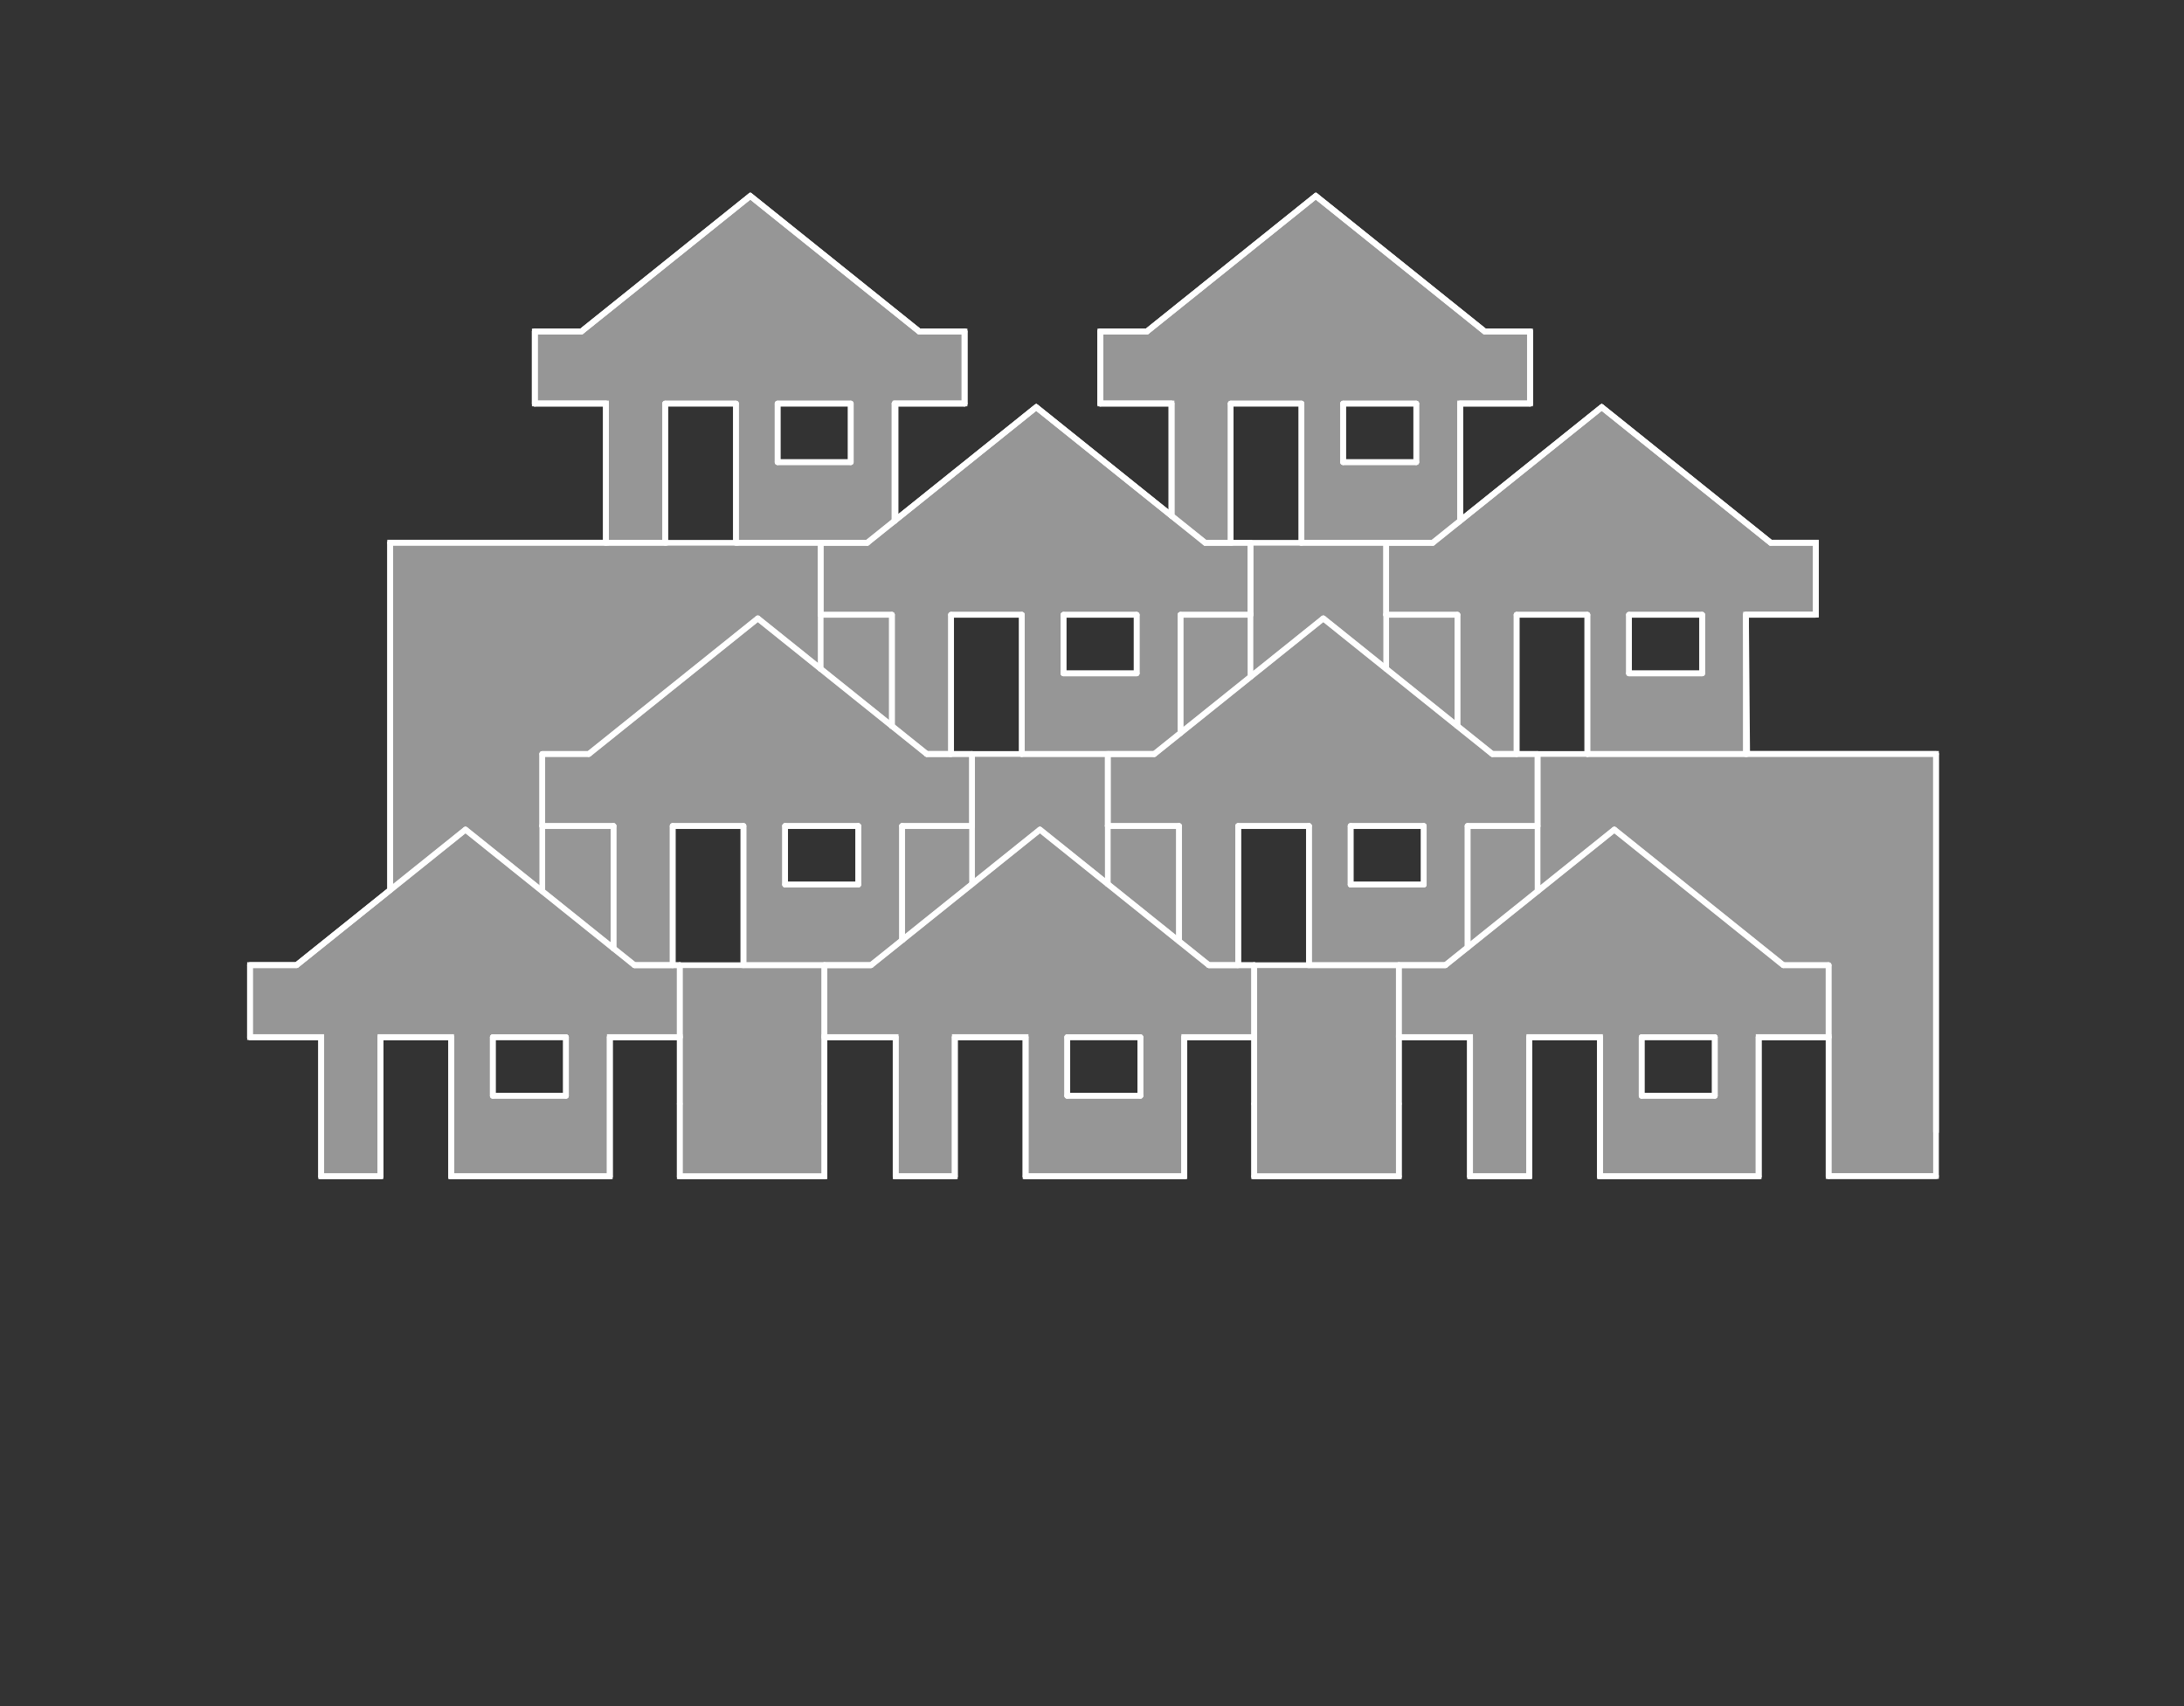 <?xml version="1.0" encoding="utf-8"?>
<!-- Generator: Adobe Illustrator 25.2.1, SVG Export Plug-In . SVG Version: 6.00 Build 0)  -->
<svg version="1.1" xmlns="http://www.w3.org/2000/svg" xmlns:xlink="http://www.w3.org/1999/xlink" x="0px" y="0px"
	 viewBox="0 0 1920 1500" style="enable-background:new 0 0 1920 1500;" xml:space="preserve">
<rect x="0" y="0" width="1920" height="1500" fill="#333333" stroke="none"/>
<style type="text/css">
	.st3{fill:none;stroke:#FFFFFF;stroke-width:5;stroke-miterlimit:10;}
	.st4{fill:none;stroke:#FFFFFF;stroke-width:5;stroke-linecap:round;stroke-linejoin:round;}
</style>
	<path id="coloroutlinesvg" style="fill:#969696;"  
		d="M1535.98,662.9l-1.03-122.38h61.51v-63.31h-39.8l-148.55-119.2l-124.5,99.9V354.83h61.51v-63.31h-39.8
		l-148.55-119.2l-148.55,119.2h-40.92v63.31h62.63v98.63l-118.95-95.45L787.34,457.2V354.83h60.62v-63.31h-39.8l-148.55-119.2
		l-148.55,119.2h-40.92v63.31h62.63v122.38H342.97v305.35l-82.29,66.03h-40.92v63.31h62.63v122.38h52.01V911.9h62.22v122.38h139.46
		V911.9h61.51v122.38h127.16V911.9h62.63v122.38h52.01V911.9h62.22v122.38h139.46V911.9h61.51v122.38h127.16V911.9h62.63v122.38
		h52.01V911.9h62.22v122.38h139.46V911.9h61.51v122.14h94.41V662.9H1535.98z M497.55,963.4h-64.3v-51.5h64.3V963.4z M584.77,354.83
		h63.52v122.38h-63.52V354.83z M653.59,848.59h-62.22V726.21h62.22V848.59z M683.62,354.83h64.3v51.5h-64.3V354.83z M754.52,777.71
		h-64.3v-51.5h64.3V777.71z M898.34,662.9h-62.22V540.52h62.22V662.9z M934.96,540.52h64.3v51.5h-64.3V540.52z M1002.53,963.4h-64.3
		v-51.5h64.3V963.4z M1081.92,354.83h62.22v122.38h-62.22V354.83z M1150.74,848.59h-62.22V726.21h62.22V848.59z M1180.76,354.83
		h64.3v51.5h-64.3V354.83z M1251.67,777.71h-64.3v-51.5h64.3V777.71z M1395.49,662.9h-62.22V540.52h62.22V662.9z M1432.11,540.52
		h64.3v51.5h-64.3V540.52z M1507.52,963.4h-64.3v-51.5h64.3V963.4z"/>

<g id="popup_outline">
	<path class="st3" d="M1535.98,662.78l-1.03-122.38h61.51v-63.31h-39.8l-148.55-119.2l-124.5,99.9V354.71h61.51V291.4h-39.8
		l-148.55-119.2l-148.55,119.2h-40.92v63.31h62.63v98.63L910.96,357.9l-123.62,99.19V354.71h60.62V291.4h-39.8l-148.55-119.2
		L511.06,291.4h-40.92v63.31h62.63v122.38H342.98v305.35l-82.29,66.03h-40.92v63.31h62.63v122.38h52.01V911.78h62.22v122.38h139.46
		V911.78h61.51v122.38h127.16V911.78h62.63v122.38h52.01V911.78h62.22v122.38h139.46V911.78h61.51v122.38h127.16V911.78h62.63
		v122.38h52.01V911.78h62.22v122.38h139.46V911.78h61.51v122.14h94.41V662.78H1535.98z"/>
	<line class="st4" x1="973.88" y1="725.66" x2="973.88" y2="777.26"/>
	<line class="st4" x1="1099.31" y1="594.84" x2="1099.31" y2="539.41"/>
	<line class="st4" x1="897.85" y1="662.9" x2="972.58" y2="662.9"/>
	<line class="st4" x1="972.58" y1="662.9" x2="973.88" y2="662.9"/>
	<line class="st4" x1="476.73" y1="783.55" x2="409.23" y2="729.39"/>
	<line class="st4" x1="1284.65" y1="457.07" x2="1408.1" y2="358.01"/>
	<line class="st4" x1="835.28" y1="662.9" x2="854.56" y2="662.9"/>
	<line class="st4" x1="784.11" y1="638.3" x2="721.48" y2="588.05"/>
	<line class="st4" x1="721.48" y1="588.05" x2="666.21" y2="543.7"/>
	<line class="st4" x1="793.05" y1="826.62" x2="793.05" y2="726.21"/>
	<line class="st4" x1="1291.15" y1="832.14" x2="1352.57" y2="782.86"/>
	<line class="st4" x1="1352.57" y1="782.86" x2="1419.21" y2="729.39"/>
	<line class="st4" x1="343.16" y1="782.41" x2="409.23" y2="729.39"/>
	<line class="st4" x1="786.45" y1="457.91" x2="786.45" y2="354.83"/>
	<line class="st4" x1="1149.84" y1="848.59" x2="1229.73" y2="848.59"/>
	<line class="st4" x1="1143.6" y1="477.21" x2="1099.31" y2="477.21"/>
	<line class="st4" x1="973.88" y1="777.26" x2="914.22" y2="729.39"/>
	<line class="st4" x1="1099.62" y1="594.84" x2="1163.35" y2="543.7"/>
	<line class="st4" x1="1535.98" y1="662.9" x2="1395.47" y2="662.9"/>
	<line class="st4" x1="1395.47" y1="662.9" x2="1351.7" y2="662.9"/>
	<line class="st4" x1="787.34" y1="457.2" x2="910.95" y2="358.01"/>
	<line class="st4" x1="476.73" y1="782.21" x2="476.73" y2="725.69"/>
	<line class="st4" x1="721.48" y1="588.05" x2="721.48" y2="540.45"/>
	<line class="st4" x1="648.29" y1="477.21" x2="585.99" y2="477.21"/>
	<line class="st4" x1="585.99" y1="477.21" x2="532.08" y2="477.21"/>
	<line class="st4" x1="532.08" y1="477.21" x2="342.97" y2="477.21"/>
	<line class="st4" x1="973.88" y1="663.38" x2="973.88" y2="726.21"/>
	<line class="st4" x1="1333.27" y1="662.9" x2="1351.71" y2="662.9"/>
	<line class="st4" x1="1281.25" y1="638.3" x2="1218.75" y2="588.16"/>
	<line class="st4" x1="1218.75" y1="588.16" x2="1163.35" y2="543.7"/>
	<line class="st4" x1="1290.2" y1="832.9" x2="1290.2" y2="726.21"/>
	<line class="st4" x1="652.48" y1="848.59" x2="724.74" y2="848.59"/>
	<line class="st4" x1="1283.6" y1="457.91" x2="1283.6" y2="354.83"/>
	<line class="st4" x1="1351.71" y1="783.55" x2="1351.71" y2="727.23"/>
	<line class="st4" x1="793.76" y1="826.05" x2="855.18" y2="776.77"/>
	<line class="st4" x1="855.18" y1="776.77" x2="914.22" y2="729.39"/>
	<line class="st4" x1="854.56" y1="662.9" x2="897.85" y2="662.9"/>
	<line class="st4" x1="539.44" y1="833.87" x2="476.73" y2="783.55"/>
	<line class="st4" x1="260.68" y1="848.59" x2="219.76" y2="848.59"/>
	<line class="st4" x1="597.59" y1="848.59" x2="591.53" y2="848.59"/>
	<line class="st4" x1="1270.65" y1="848.59" x2="1229.73" y2="848.59"/>
	<line class="st4" x1="1607.56" y1="848.59" x2="1567.76" y2="848.59"/>
	<line class="st4" x1="839.39" y1="1034.28" x2="839.39" y2="911.9"/>
	<line class="st4" x1="839.39" y1="911.9" x2="901.61" y2="911.9"/>
	<line class="st4" x1="901.61" y1="911.9" x2="901.61" y2="1034.28"/>
	<line class="st4" x1="1041.07" y1="1034.28" x2="1041.07" y2="911.9"/>
	<line class="st4" x1="1041.07" y1="911.9" x2="1102.57" y2="911.9"/>
	<line class="st4" x1="1102.57" y1="911.9" x2="1102.57" y2="848.59"/>
	<line class="st4" x1="938.23" y1="963.4" x2="1002.53" y2="963.4"/>
	<line class="st4" x1="765.67" y1="848.59" x2="793.76" y2="826.05"/>
	<line class="st4" x1="1062.77" y1="848.59" x2="1036.8" y2="827.75"/>
	<line class="st4" x1="765.67" y1="848.59" x2="724.74" y2="848.59"/>
	<line class="st4" x1="1062.77" y1="848.59" x2="1087.87" y2="848.59"/>
	<line class="st4" x1="787.37" y1="1034.28" x2="839.39" y2="1034.28"/>
	<line class="st4" x1="901.61" y1="1034.28" x2="1041.07" y2="1034.28"/>
	<line class="st4" x1="724.74" y1="848.59" x2="724.74" y2="911.9"/>
	<line class="st4" x1="724.74" y1="911.9" x2="787.37" y2="911.9"/>
	<line class="st4" x1="787.37" y1="911.9" x2="787.37" y2="1034.28"/>
	<line class="st4" x1="938.23" y1="911.9" x2="938.23" y2="963.4"/>
	<line class="st4" x1="1002.53" y1="911.9" x2="938.23" y2="911.9"/>
	<line class="st4" x1="1002.53" y1="963.4" x2="1002.53" y2="911.9"/>
	<line class="st4" x1="1607.56" y1="1034.04" x2="1607.56" y2="911.65"/>
	<line class="st4" x1="1701.97" y1="1034.04" x2="1607.56" y2="1034.04"/>
	<line class="st4" x1="1701.97" y1="662.9" x2="1701.97" y2="995.2"/>
	<line class="st4" x1="1081.92" y1="477.21" x2="1081.92" y2="354.83"/>
	<line class="st4" x1="1081.92" y1="354.83" x2="1144.14" y2="354.83"/>
	<line class="st4" x1="1144.14" y1="354.83" x2="1144.14" y2="477.21"/>
	<line class="st4" x1="1283.6" y1="354.83" x2="1345.11" y2="354.83"/>
	<line class="st4" x1="1345.11" y1="354.83" x2="1345.11" y2="291.52"/>
	<line class="st4" x1="1180.76" y1="406.33" x2="1245.07" y2="406.33"/>
	<line class="st4" x1="1008.2" y1="291.52" x2="1156.75" y2="172.32"/>
	<line class="st4" x1="1305.31" y1="291.52" x2="1156.75" y2="172.32"/>
	<line class="st4" x1="1008.2" y1="291.52" x2="967.28" y2="291.52"/>
	<line class="st4" x1="967.28" y1="291.52" x2="967.28" y2="354.83"/>
	<line class="st4" x1="967.28" y1="354.83" x2="1029.91" y2="354.83"/>
	<line class="st4" x1="1029.91" y1="354.83" x2="1029.91" y2="452.38"/>
	<line class="st4" x1="1180.76" y1="354.83" x2="1180.76" y2="406.33"/>
	<line class="st4" x1="1245.07" y1="354.83" x2="1180.76" y2="354.83"/>
	<line class="st4" x1="1245.07" y1="406.33" x2="1245.07" y2="354.83"/>
	<line class="st4" x1="597.59" y1="1034.28" x2="597.59" y2="970.48"/>
	<line class="st4" x1="597.59" y1="970.48" x2="597.59" y2="911.37"/>
	<line class="st4" x1="597.59" y1="1034.28" x2="724.74" y2="1034.28"/>
	<line class="st4" x1="597.59" y1="848.59" x2="652.48" y2="848.59"/>
	<line class="st4" x1="724.74" y1="970.48" x2="724.74" y2="1034.28"/>
	<line class="st4" x1="724.74" y1="911.39" x2="724.74" y2="970.48"/>
	<line class="st4" x1="1088.52" y1="848.59" x2="1088.52" y2="726.21"/>
	<line class="st4" x1="1088.52" y1="726.21" x2="1150.74" y2="726.21"/>
	<line class="st4" x1="1150.74" y1="726.21" x2="1150.74" y2="848.59"/>
	<line class="st4" x1="1290.2" y1="726.21" x2="1351.71" y2="726.21"/>
	<line class="st4" x1="1351.71" y1="726.21" x2="1351.71" y2="662.9"/>
	<line class="st4" x1="1187.36" y1="777.71" x2="1251.67" y2="777.71"/>
	<line class="st4" x1="1014.8" y1="662.9" x2="1037.94" y2="644.34"/>
	<line class="st4" x1="1311.91" y1="662.9" x2="1281.25" y2="638.3"/>
	<line class="st4" x1="1311.91" y1="662.9" x2="1333.27" y2="662.9"/>
	<line class="st4" x1="973.88" y1="662.9" x2="973.88" y2="663.38"/>
	<line class="st4" x1="973.88" y1="726.21" x2="1036.51" y2="726.21"/>
	<line class="st4" x1="1036.51" y1="726.21" x2="1036.51" y2="827.17"/>
	<line class="st4" x1="1187.36" y1="726.21" x2="1187.36" y2="777.71"/>
	<line class="st4" x1="1251.67" y1="726.21" x2="1187.36" y2="726.21"/>
	<line class="st4" x1="1251.67" y1="777.71" x2="1251.67" y2="726.21"/>
	<line class="st4" x1="721.48" y1="477.21" x2="648.29" y2="477.21"/>
	<line class="st4" x1="342.97" y1="477.21" x2="342.97" y2="782.04"/>
	<line class="st4" x1="836.12" y1="662.9" x2="836.12" y2="540.52"/>
	<line class="st4" x1="836.12" y1="540.52" x2="898.34" y2="540.52"/>
	<line class="st4" x1="898.34" y1="540.52" x2="898.34" y2="662.9"/>
	<line class="st4" x1="1037.8" y1="540.52" x2="1099.31" y2="540.52"/>
	<line class="st4" x1="1099.31" y1="540.52" x2="1099.31" y2="477.21"/>
	<line class="st4" x1="934.96" y1="592.02" x2="999.27" y2="592.02"/>
	<line class="st4" x1="762.4" y1="477.21" x2="787.34" y2="457.2"/>
	<line class="st4" x1="1059.51" y1="477.21" x2="1029.91" y2="453.46"/>
	<line class="st4" x1="762.4" y1="477.21" x2="721.48" y2="477.21"/>
	<line class="st4" x1="1059.51" y1="477.21" x2="1083.07" y2="477.21"/>
	<line class="st4" x1="721.48" y1="477.21" x2="721.48" y2="540.52"/>
	<line class="st4" x1="721.48" y1="540.52" x2="784.11" y2="540.52"/>
	<line class="st4" x1="784.11" y1="540.52" x2="784.11" y2="638.3"/>
	<line class="st4" x1="934.96" y1="540.52" x2="934.96" y2="592.02"/>
	<line class="st4" x1="999.27" y1="540.52" x2="934.96" y2="540.52"/>
	<line class="st4" x1="999.27" y1="592.02" x2="999.27" y2="540.52"/>
	<line class="st4" x1="517.65" y1="662.9" x2="476.73" y2="662.9"/>
	<line class="st4" x1="1014.8" y1="662.9" x2="973.88" y2="662.9"/>
	<line class="st4" x1="1701.97" y1="662.9" x2="1535.98" y2="662.9"/>
	<line class="st4" x1="1037.94" y1="644.34" x2="1099.62" y2="594.84"/>
	<line class="st4" x1="1037.8" y1="644.06" x2="1037.8" y2="540.52"/>
	<line class="st4" x1="1036.8" y1="827.75" x2="973.88" y2="777.26"/>
	<line class="st4" x1="1087.87" y1="848.59" x2="1102.57" y2="848.59"/>
	<line class="st4" x1="1029.91" y1="453.46" x2="910.95" y2="358.01"/>
	<line class="st4" x1="1083.07" y1="477.21" x2="1099.31" y2="477.21"/>
	<line class="st4" x1="1218.63" y1="477.21" x2="1143.6" y2="477.21"/>
	<line class="st4" x1="1102.57" y1="1034.28" x2="1102.57" y2="970.48"/>
	<line class="st4" x1="1102.57" y1="970.48" x2="1102.57" y2="913.37"/>
	<line class="st4" x1="1102.57" y1="1034.28" x2="1229.73" y2="1034.28"/>
	<line class="st4" x1="1102.57" y1="848.59" x2="1149.84" y2="848.59"/>
	<line class="st4" x1="1229.73" y1="970.48" x2="1229.73" y2="1034.28"/>
	<line class="st4" x1="1305.31" y1="291.52" x2="1345.11" y2="291.52"/>
	<line class="st4" x1="584.77" y1="477.21" x2="584.77" y2="354.83"/>
	<line class="st4" x1="584.77" y1="354.83" x2="646.99" y2="354.83"/>
	<line class="st4" x1="646.99" y1="354.83" x2="646.99" y2="477.21"/>
	<line class="st4" x1="786.45" y1="354.83" x2="847.96" y2="354.83"/>
	<line class="st4" x1="847.96" y1="354.83" x2="847.96" y2="291.52"/>
	<line class="st4" x1="683.62" y1="406.33" x2="747.92" y2="406.33"/>
	<line class="st4" x1="511.05" y1="291.52" x2="659.61" y2="172.32"/>
	<line class="st4" x1="808.16" y1="291.52" x2="659.61" y2="172.32"/>
	<line class="st4" x1="511.05" y1="291.52" x2="470.13" y2="291.52"/>
	<line class="st4" x1="808.16" y1="291.52" x2="847.96" y2="291.52"/>
	<line class="st4" x1="470.13" y1="291.52" x2="470.13" y2="354.83"/>
	<line class="st4" x1="470.13" y1="354.83" x2="532.76" y2="354.83"/>
	<line class="st4" x1="532.76" y1="354.83" x2="532.76" y2="477.21"/>
	<line class="st4" x1="683.62" y1="354.83" x2="683.62" y2="406.33"/>
	<line class="st4" x1="747.92" y1="354.83" x2="683.62" y2="354.83"/>
	<line class="st4" x1="747.92" y1="406.33" x2="747.92" y2="354.83"/>
	<line class="st4" x1="334.4" y1="1034.28" x2="334.4" y2="911.9"/>
	<line class="st4" x1="334.4" y1="911.9" x2="396.62" y2="911.9"/>
	<line class="st4" x1="396.62" y1="911.9" x2="396.62" y2="1034.28"/>
	<line class="st4" x1="536.08" y1="1034.28" x2="536.08" y2="911.9"/>
	<line class="st4" x1="536.08" y1="911.9" x2="597.59" y2="911.9"/>
	<line class="st4" x1="597.59" y1="911.9" x2="597.59" y2="848.59"/>
	<line class="st4" x1="433.24" y1="963.4" x2="497.55" y2="963.4"/>
	<line class="st4" x1="260.68" y1="848.59" x2="343.16" y2="782.41"/>
	<line class="st4" x1="557.79" y1="848.59" x2="539.44" y2="833.87"/>
	<line class="st4" x1="557.79" y1="848.59" x2="591.53" y2="848.59"/>
	<line class="st4" x1="282.39" y1="1034.28" x2="334.4" y2="1034.28"/>
	<line class="st4" x1="396.62" y1="1034.28" x2="536.08" y2="1034.28"/>
	<line class="st4" x1="219.76" y1="911.9" x2="282.39" y2="911.9"/>
	<line class="st4" x1="282.39" y1="911.9" x2="282.39" y2="1034.28"/>
	<line class="st4" x1="433.24" y1="911.9" x2="433.24" y2="963.4"/>
	<line class="st4" x1="497.55" y1="911.9" x2="433.24" y2="911.9"/>
	<line class="st4" x1="497.55" y1="963.4" x2="497.55" y2="911.9"/>
	<line class="st4" x1="1344.37" y1="1034.28" x2="1344.37" y2="911.9"/>
	<line class="st4" x1="1344.37" y1="911.9" x2="1406.59" y2="911.9"/>
	<line class="st4" x1="1406.59" y1="911.9" x2="1406.59" y2="1034.28"/>
	<line class="st4" x1="1443.22" y1="963.4" x2="1507.52" y2="963.4"/>
	<line class="st4" x1="1270.65" y1="848.59" x2="1291.15" y2="832.14"/>
	<line class="st4" x1="1567.76" y1="848.59" x2="1419.21" y2="729.39"/>
	<line class="st4" x1="1292.36" y1="1034.28" x2="1344.37" y2="1034.28"/>
	<line class="st4" x1="1406.59" y1="1034.28" x2="1546.05" y2="1034.28"/>
	<line class="st4" x1="1229.73" y1="848.59" x2="1229.73" y2="911.9"/>
	<line class="st4" x1="1229.73" y1="911.9" x2="1292.36" y2="911.9"/>
	<line class="st4" x1="1292.36" y1="911.9" x2="1292.36" y2="1034.28"/>
	<line class="st4" x1="1546.05" y1="1034.28" x2="1546.05" y2="911.9"/>
	<line class="st4" x1="1546.05" y1="911.9" x2="1607.56" y2="911.9"/>
	<line class="st4" x1="1607.56" y1="911.9" x2="1607.56" y2="848.59"/>
	<line class="st4" x1="1443.22" y1="911.9" x2="1443.22" y2="963.4"/>
	<line class="st4" x1="1507.52" y1="911.9" x2="1443.22" y2="911.9"/>
	<line class="st4" x1="1507.52" y1="963.4" x2="1507.52" y2="911.9"/>
	<line class="st4" x1="591.37" y1="848.59" x2="591.37" y2="726.21"/>
	<line class="st4" x1="591.37" y1="726.21" x2="653.59" y2="726.21"/>
	<line class="st4" x1="653.59" y1="726.21" x2="653.59" y2="848.59"/>
	<line class="st4" x1="793.05" y1="726.21" x2="854.56" y2="726.21"/>
	<line class="st4" x1="854.56" y1="726.21" x2="854.56" y2="662.9"/>
	<line class="st4" x1="690.22" y1="777.71" x2="754.52" y2="777.71"/>
	<line class="st4" x1="517.65" y1="662.9" x2="666.21" y2="543.7"/>
	<line class="st4" x1="814.76" y1="662.9" x2="784.11" y2="638.3"/>
	<line class="st4" x1="814.76" y1="662.9" x2="835.28" y2="662.9"/>
	<line class="st4" x1="476.73" y1="662.9" x2="476.73" y2="726.21"/>
	<line class="st4" x1="476.73" y1="726.21" x2="539.36" y2="726.21"/>
	<line class="st4" x1="539.36" y1="726.21" x2="539.36" y2="833.71"/>
	<line class="st4" x1="690.22" y1="726.21" x2="690.22" y2="777.71"/>
	<line class="st4" x1="754.52" y1="726.21" x2="690.22" y2="726.21"/>
	<line class="st4" x1="754.52" y1="777.71" x2="754.52" y2="726.21"/>
	<line class="st4" x1="1333.27" y1="662.9" x2="1333.27" y2="540.52"/>
	<line class="st4" x1="1333.27" y1="540.52" x2="1395.49" y2="540.52"/>
	<line class="st4" x1="1395.49" y1="540.52" x2="1395.49" y2="662.9"/>
	<line class="st4" x1="1534.95" y1="662.9" x2="1534.95" y2="540.52"/>
	<line class="st4" x1="1534.95" y1="540.52" x2="1596.46" y2="540.52"/>
	<line class="st4" x1="1596.46" y1="540.52" x2="1596.46" y2="477.21"/>
	<line class="st4" x1="1432.11" y1="592.02" x2="1496.41" y2="592.02"/>
	<line class="st4" x1="1259.55" y1="477.21" x2="1284.65" y2="457.07"/>
	<line class="st4" x1="1556.65" y1="477.21" x2="1408.1" y2="358.01"/>
	<line class="st4" x1="1259.55" y1="477.21" x2="1218.63" y2="477.21"/>
	<line class="st4" x1="1556.65" y1="477.21" x2="1596.46" y2="477.21"/>
	<line class="st4" x1="1218.63" y1="477.21" x2="1218.63" y2="540.52"/>
	<line class="st4" x1="1218.63" y1="540.52" x2="1281.25" y2="540.52"/>
	<line class="st4" x1="1281.25" y1="540.52" x2="1281.25" y2="638.3"/>
	<line class="st4" x1="1432.11" y1="540.52" x2="1432.11" y2="592.02"/>
	<line class="st4" x1="1496.41" y1="540.52" x2="1432.11" y2="540.52"/>
	<line class="st4" x1="1496.41" y1="592.02" x2="1496.41" y2="540.52"/>
	<line class="st4" x1="1229.73" y1="910.73" x2="1229.73" y2="970.48"/>
	<line class="st4" x1="1218.63" y1="540.21" x2="1218.63" y2="587.9"/>
	<line class="st4" x1="854.56" y1="776.77" x2="854.56" y2="726"/>
	<rect x="433.24" y="911.9" class="st4" width="64.3" height="51.5"/>
	<polygon class="st4" points="765.67,848.59 724.74,848.59 724.74,911.9 787.37,911.9 787.37,1034.28 839.39,1034.28 839.39,911.9 
		901.61,911.9 901.61,1034.28 1041.07,1034.28 1041.07,911.9 1102.57,911.9 1102.57,848.59 1062.77,848.59 914.22,729.39 	"/>
	<rect x="938.23" y="911.9" class="st4" width="64.3" height="51.5"/>
	<polygon class="st4" points="1270.65,848.59 1229.73,848.59 1229.73,911.9 1292.36,911.9 1292.36,1034.28 1344.37,1034.28 
		1344.37,911.9 1406.59,911.9 1406.59,1034.28 1546.05,1034.28 1546.05,911.9 1607.56,911.9 1607.56,848.59 1567.76,848.59 
		1419.21,729.39 	"/>
	<rect x="1443.22" y="911.9" class="st4" width="64.3" height="51.5"/>
	<rect x="1187.36" y="726.21" class="st4" width="64.3" height="51.5"/>
	<rect x="690.22" y="726.21" class="st4" width="64.3" height="51.5"/>
	<rect x="934.96" y="540.52" class="st4" width="64.3" height="51.5"/>
	<rect x="1432.11" y="540.52" class="st4" width="64.3" height="51.5"/>
	<rect x="1180.76" y="354.83" class="st4" width="64.3" height="51.5"/>
	<rect x="683.62" y="354.83" class="st4" width="64.3" height="51.5"/>
	<polyline class="st4" points="786.45,457.91 786.45,354.83 847.96,354.83 847.96,291.52 808.16,291.52 659.61,172.32 
		511.05,291.52 470.13,291.52 470.13,354.83 532.76,354.83 532.76,477.21 584.77,477.21 584.77,354.83 646.99,354.83 646.99,477.21 
		762.4,477.21 	"/>
	<polyline class="st4" points="1037.8,644.45 1037.8,540.52 1099.31,540.52 1099.31,477.21 1059.51,477.21 910.95,358.01 
		762.4,477.21 721.48,477.21 721.48,540.52 784.11,540.52 784.11,638.3 	"/>
	<polyline class="st4" points="814.76,662.9 836.12,662.9 836.12,540.52 898.34,540.52 898.34,662.9 1014.8,662.9 	"/>
	<polyline class="st4" points="1059.51,477.21 1081.92,477.21 1081.92,354.83 1144.14,354.83 1144.14,477.21 1259.55,477.21 	"/>
	<polyline class="st4" points="1283.6,457.91 1283.6,354.83 1345.11,354.83 1345.11,291.52 1305.31,291.52 1156.75,172.32 
		1008.2,291.52 967.28,291.52 967.28,354.83 1029.91,354.83 1029.91,453.46 	"/>
	<polyline class="st4" points="1311.91,662.9 1333.27,662.9 1333.27,540.52 1395.49,540.52 1395.49,662.9 1534.95,662.9 
		1534.95,540.52 1596.46,540.52 1596.46,477.21 1556.65,477.21 1408.1,358.01 1259.55,477.21 1218.63,477.21 1218.63,540.52 
		1281.25,540.52 1281.25,638.3 	"/>
	<polyline class="st4" points="1290.2,832.9 1290.2,726.21 1351.71,726.21 1351.71,662.9 1311.91,662.9 1163.35,543.7 1014.8,662.9 
		973.88,662.9 973.88,726.21 1036.51,726.21 1036.51,827.52 	"/>
	<polyline class="st4" points="1062.77,848.59 1088.52,848.59 1088.52,726.21 1150.74,726.21 1150.74,848.59 1270.65,848.59 	"/>
	<polyline class="st4" points="793.05,826.62 793.05,726.21 854.56,726.21 854.56,662.9 814.76,662.9 666.21,543.7 517.65,662.9 
		476.73,662.9 476.73,726.21 539.36,726.21 539.36,833.8 	"/>
	<polyline class="st4" points="557.79,848.59 591.37,848.59 591.37,726.21 653.59,726.21 653.59,848.59 765.67,848.59 	"/>
	<polygon class="st4" points="260.68,848.59 219.76,848.59 219.76,911.9 282.39,911.9 282.39,1034.28 334.4,1034.28 334.4,911.9 
		396.62,911.9 396.62,1034.28 536.08,1034.28 536.08,911.9 597.59,911.9 597.59,848.59 557.79,848.59 409.23,729.39 	"/>
</g>


</svg>
